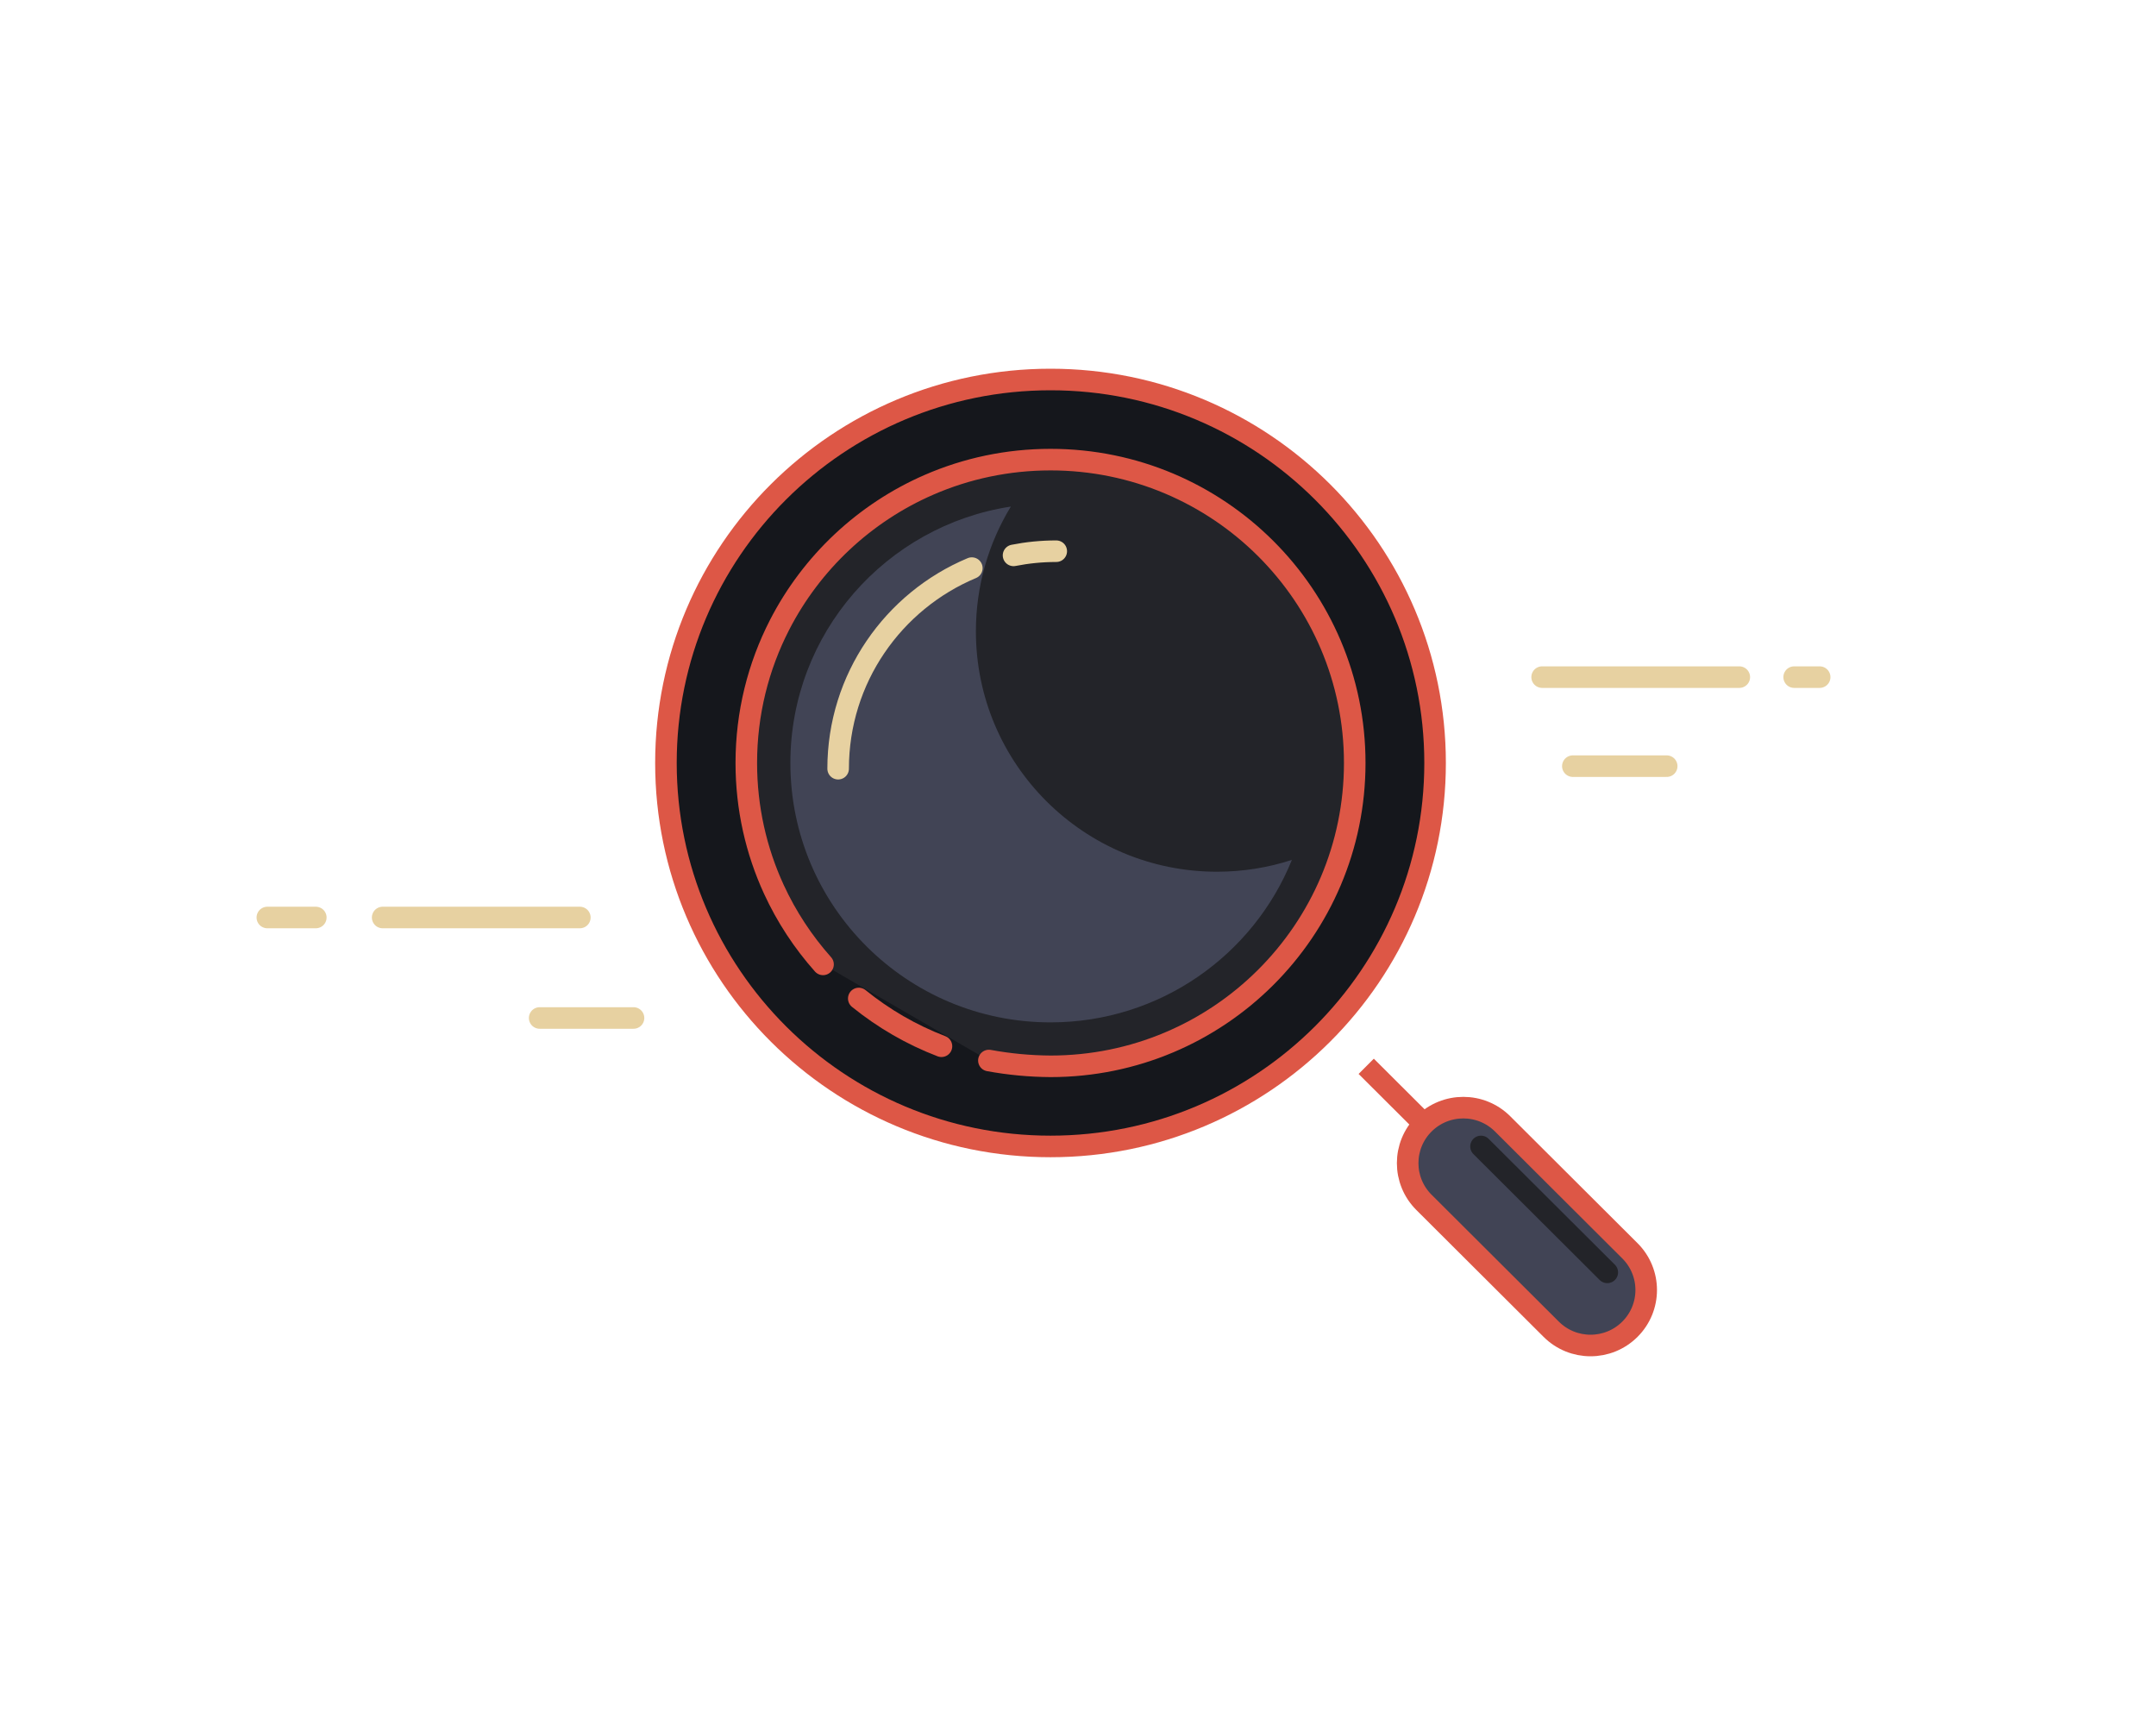 <svg xmlns="http://www.w3.org/2000/svg" width="250" height="200" viewBox="0 0 250 200" fill="none">
  <path d="M121.813 132.921C146.441 132.921 166.406 113.016 166.406 88.461C166.406 63.906 146.441 44 121.813 44C97.184 44 77.219 63.906 77.219 88.461C77.219 113.016 97.184 132.921 121.813 132.921Z" fill="#15171C" stroke="#DD5746" stroke-width="2.5"/>
  <path fill-rule="evenodd" clip-rule="evenodd" d="M114.668 122.959C117.009 123.39 119.391 123.614 121.813 123.631C141.295 123.631 157.089 107.885 157.089 88.461C157.089 69.037 141.295 53.29 121.813 53.29C116.808 53.29 112.047 54.329 107.735 56.203C100.24 59.459 94.101 65.235 90.393 72.457C87.928 77.258 86.538 82.697 86.538 88.461C86.538 93.69 87.682 98.652 89.735 103.113C91.201 106.297 93.13 109.226 95.436 111.813" fill="#232429"/>
  <path d="M114.668 122.959C117.009 123.39 119.391 123.614 121.813 123.631C141.295 123.631 157.089 107.885 157.089 88.461C157.089 69.037 141.295 53.29 121.813 53.29C116.808 53.29 112.047 54.329 107.735 56.203C100.24 59.459 94.101 65.235 90.393 72.457C87.928 77.258 86.538 82.697 86.538 88.461C86.538 93.69 87.682 98.652 89.735 103.113C91.201 106.297 93.13 109.226 95.436 111.813" stroke="#DD5746" stroke-width="2.5" stroke-linecap="round"/>
  <path d="M99.579 115.767C102.439 118.084 105.669 119.964 109.168 121.304" stroke="#DD5746" stroke-width="2.5" stroke-linecap="round"/>
  <path d="M158.42 123.631L166.407 131.594" stroke="#DD5746" stroke-width="2.5"/>
  <path fill-rule="evenodd" clip-rule="evenodd" d="M165.116 130.307C162.597 132.819 162.597 136.892 165.116 139.404L179.872 154.116C182.392 156.628 186.477 156.628 188.996 154.116C191.516 151.604 191.516 147.531 188.996 145.019L174.24 130.307C171.721 127.795 167.636 127.795 165.116 130.307Z" fill="#414455" stroke="#DD5746" stroke-width="2.5"/>
  <path d="M171.731 132.921L186.374 147.52" stroke="#232429" stroke-width="2.5" stroke-linecap="round"/>
  <path fill-rule="evenodd" clip-rule="evenodd" d="M113.161 73.198C113.161 88.591 125.676 101.069 141.115 101.069C144.148 101.069 147.068 100.587 149.802 99.697C145.339 110.74 134.489 118.536 121.813 118.536C105.153 118.536 91.648 105.071 91.648 88.461C91.648 73.41 102.737 60.941 117.214 58.733C114.642 62.951 113.161 67.902 113.161 73.198Z" fill="#414455"/>
  <path d="M122.479 63.908C120.784 63.908 119.127 64.074 117.526 64.391M112.688 65.867C103.581 69.682 97.187 78.659 97.187 89.124" stroke="#e7d1a1" stroke-width="2.5" stroke-linecap="round"/>
  <path d="M193.263 88.829H182.38M201.682 78.507H178.818H201.682ZM211 78.507H208.043H211Z" stroke="#e7d1a1" stroke-width="2.5" stroke-linecap="round" stroke-linejoin="round"/>
  <path d="M73.46 118.027H62.577M67.236 106.377H44.372H67.236ZM36.619 106.377H31H36.619Z" stroke="#e7d1a1" stroke-width="2.5" stroke-linecap="round" stroke-linejoin="round"/>
</svg>